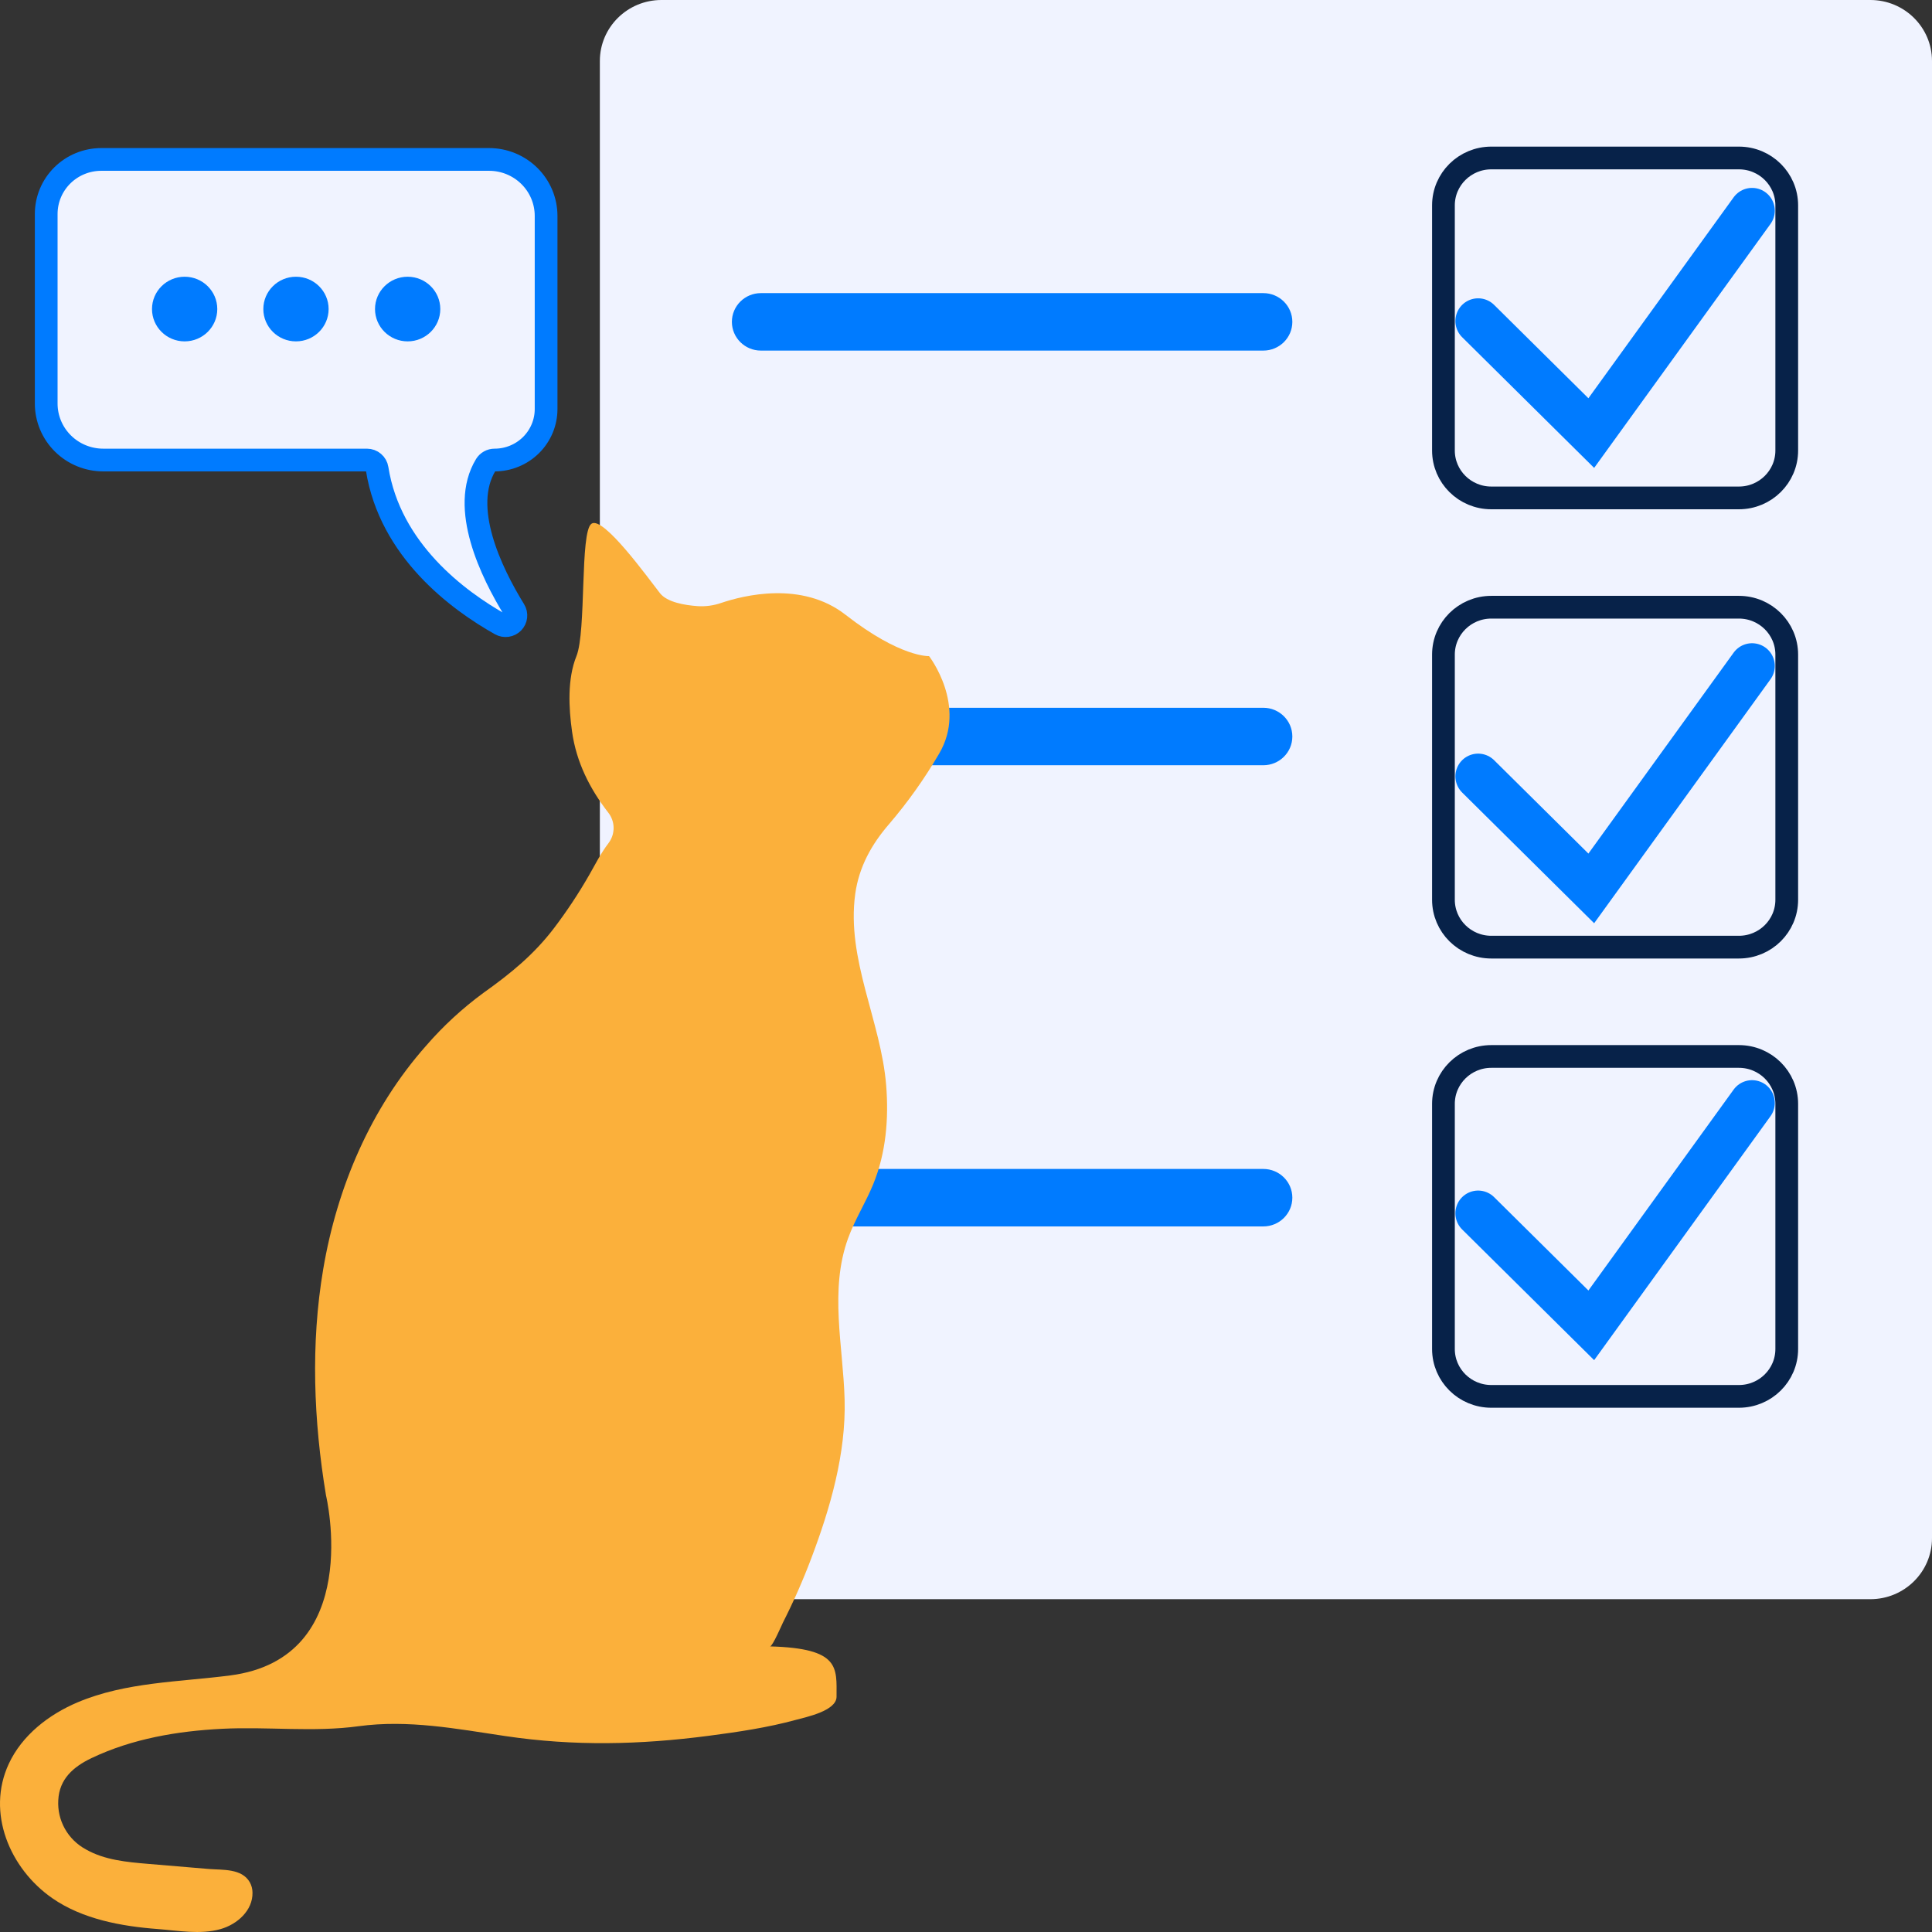 <svg width="170" height="170" viewBox="0 0 170 170" fill="none" xmlns="http://www.w3.org/2000/svg">
<rect x="0" y="0" width="170" height="170" fill="#333333" stroke="none"/>
<path d="M164.578 0H58.204C55.209 0 52.782 2.404 52.782 5.369V135.346C52.782 138.311 55.209 140.715 58.204 140.715H164.578C167.572 140.715 170 138.311 170 135.346V5.369C170 2.404 167.572 0 164.578 0Z" fill="#F0F3FF"/>
<path d="M153.008 13.901H131.223C128.897 13.901 127.011 15.768 127.011 18.071V39.641C127.011 41.944 128.897 43.812 131.223 43.812H153.008C155.334 43.812 157.219 41.944 157.219 39.641V18.071C157.219 15.768 155.334 13.901 153.008 13.901Z" stroke="#072249" stroke-width="2" stroke-miterlimit="10"/>
<path d="M111.161 25.792H66.954C65.544 25.792 64.4 26.924 64.4 28.321C64.4 29.717 65.544 30.849 66.954 30.849H111.161C112.571 30.849 113.715 29.717 113.715 28.321C113.715 26.924 112.571 25.792 111.161 25.792Z" fill="#007BFF"/>
<path d="M111.161 62.278H66.954C65.544 62.278 64.4 63.41 64.4 64.807C64.4 66.203 65.544 67.335 66.954 67.335H111.161C112.571 67.335 113.715 66.203 113.715 64.807C113.715 63.41 112.571 62.278 111.161 62.278Z" fill="#007BFF"/>
<path d="M111.161 102.858H66.954C65.544 102.858 64.4 103.99 64.4 105.386C64.4 106.783 65.544 107.915 66.954 107.915H111.161C112.571 107.915 113.715 106.783 113.715 105.386C113.715 103.99 112.571 102.858 111.161 102.858Z" fill="#007BFF"/>
<path d="M82.631 66.323C85.131 62.1 81.749 57.732 81.749 57.732C81.749 57.732 79.249 57.878 74.396 54.092C70.555 51.095 65.423 52.387 63.451 53.056C62.785 53.286 62.079 53.381 61.374 53.334C60.255 53.254 58.701 52.995 58.074 52.198C57.045 50.889 53.074 45.356 52.045 46.084C51.016 46.812 51.604 55.55 50.722 57.733C49.912 59.736 50.042 62.291 50.336 64.376C50.714 67.065 51.895 69.4 53.515 71.493C53.818 71.875 53.985 72.344 53.992 72.829C53.998 73.315 53.844 73.788 53.552 74.178C52.864 75.071 52.305 76.193 51.834 77.01C50.907 78.625 49.877 80.181 48.75 81.667C46.971 84.002 44.93 85.663 42.556 87.351C40.698 88.713 39 90.277 37.495 92.014C32.607 97.529 29.658 104.48 28.44 111.677C27.326 118.257 27.597 125.011 28.684 131.575C28.684 131.575 32.127 145.891 20.25 147.425C15.769 148.004 11.062 148.004 6.84 149.786C4.279 150.866 1.942 152.692 0.776 155.195C-1.227 159.493 0.861 164.426 4.6 167.025C7.264 168.876 10.689 169.498 13.872 169.739C15.672 169.876 17.624 170.245 19.393 169.748C20.877 169.331 22.248 168.105 22.218 166.534C22.216 166.215 22.134 165.901 21.979 165.621C21.275 164.394 19.592 164.554 18.392 164.456C16.605 164.311 14.819 164.156 13.032 164.005C11.154 163.847 9.207 163.669 7.572 162.739C6.789 162.32 6.143 161.689 5.71 160.918C5.277 160.148 5.075 159.272 5.128 158.392C5.222 156.546 6.439 155.466 8.067 154.692C11.648 152.989 15.613 152.317 19.553 152.119C23.569 151.917 27.575 152.436 31.554 151.893C35.916 151.299 40.162 152.121 44.468 152.76C50.529 153.661 56.3 153.526 62.354 152.737C64.938 152.4 67.546 152.015 70.062 151.326C70.909 151.094 73.609 150.543 73.609 149.3C73.609 146.743 73.953 145.039 67.757 144.869C67.979 144.875 68.8 142.956 68.891 142.776C69.821 140.945 70.651 139.064 71.376 137.144C73.053 132.716 74.447 127.916 74.319 123.15C74.193 118.45 72.964 113.528 74.625 108.959C75.224 107.311 76.178 105.813 76.841 104.19C77.96 101.451 78.214 98.423 77.974 95.478C77.514 89.829 74.462 84.415 75.253 78.663C75.58 76.288 76.69 74.29 78.243 72.5C79.889 70.575 81.358 68.507 82.631 66.323V66.323Z" fill="#FBB03B"/>
<path d="M48.052 35.992V18.998C48.052 18.346 47.922 17.699 47.67 17.096C47.418 16.494 47.048 15.946 46.582 15.484C46.116 15.023 45.562 14.657 44.954 14.407C44.345 14.157 43.692 14.029 43.033 14.029H8.913C7.627 14.029 6.394 14.534 5.485 15.434C4.576 16.334 4.066 17.555 4.066 18.828V35.509C4.066 36.827 4.595 38.091 5.536 39.023C6.477 39.955 7.754 40.479 9.085 40.479H32.288C32.505 40.479 32.714 40.556 32.878 40.696C33.043 40.835 33.151 41.029 33.184 41.241C34.318 48.41 40.283 52.825 44.04 54.937C44.215 55.035 44.418 55.073 44.617 55.044C44.816 55.016 45 54.923 45.14 54.779C45.28 54.636 45.368 54.451 45.39 54.253C45.412 54.055 45.367 53.855 45.262 53.685C43.198 50.334 40.464 44.659 42.743 40.909C42.824 40.777 42.939 40.668 43.075 40.593C43.211 40.517 43.365 40.478 43.521 40.479C44.116 40.479 44.705 40.363 45.255 40.137C45.805 39.912 46.304 39.581 46.725 39.165C47.146 38.748 47.479 38.253 47.707 37.709C47.935 37.165 48.052 36.581 48.052 35.992V35.992Z" fill="#F0F3FF" stroke="#007BFF" stroke-width="2" stroke-miterlimit="10"/>
<path d="M16.247 30.038C17.833 30.038 19.119 28.765 19.119 27.194C19.119 25.624 17.833 24.35 16.247 24.35C14.661 24.35 13.375 25.624 13.375 27.194C13.375 28.765 14.661 30.038 16.247 30.038Z" fill="#007BFF"/>
<path d="M26.043 30.038C27.63 30.038 28.916 28.765 28.916 27.194C28.916 25.624 27.63 24.35 26.043 24.35C24.457 24.35 23.171 25.624 23.171 27.194C23.171 28.765 24.457 30.038 26.043 30.038Z" fill="#007BFF"/>
<path d="M35.87 30.038C37.456 30.038 38.742 28.765 38.742 27.194C38.742 25.624 37.456 24.35 35.87 24.35C34.284 24.35 32.998 25.624 32.998 27.194C32.998 28.765 34.284 30.038 35.87 30.038Z" fill="#007BFF"/>
<path d="M153.008 53.43H131.223C128.897 53.43 127.011 55.297 127.011 57.6V79.171C127.011 81.474 128.897 83.341 131.223 83.341H153.008C155.334 83.341 157.219 81.474 157.219 79.171V57.6C157.219 55.297 155.334 53.43 153.008 53.43Z" stroke="#072249" stroke-width="2" stroke-miterlimit="10"/>
<path d="M153.008 92.96H131.223C128.897 92.96 127.011 94.827 127.011 97.13V118.7C127.011 121.003 128.897 122.87 131.223 122.87H153.008C155.334 122.87 157.219 121.003 157.219 118.7V97.13C157.219 94.827 155.334 92.96 153.008 92.96Z" stroke="#072249" stroke-width="2" stroke-miterlimit="10"/>
<path d="M130.063 28.249L140.019 38.107L154.167 18.534" stroke="#007BFF" stroke-width="4" stroke-miterlimit="10" stroke-linecap="round"/>
<path d="M130.063 68.313L140.019 78.172L154.167 58.599" stroke="#007BFF" stroke-width="4" stroke-miterlimit="10" stroke-linecap="round"/>
<path d="M130.063 106.76L140.019 116.618L154.167 97.046" stroke="#007BFF" stroke-width="4" stroke-miterlimit="10" stroke-linecap="round"/>
</svg>

